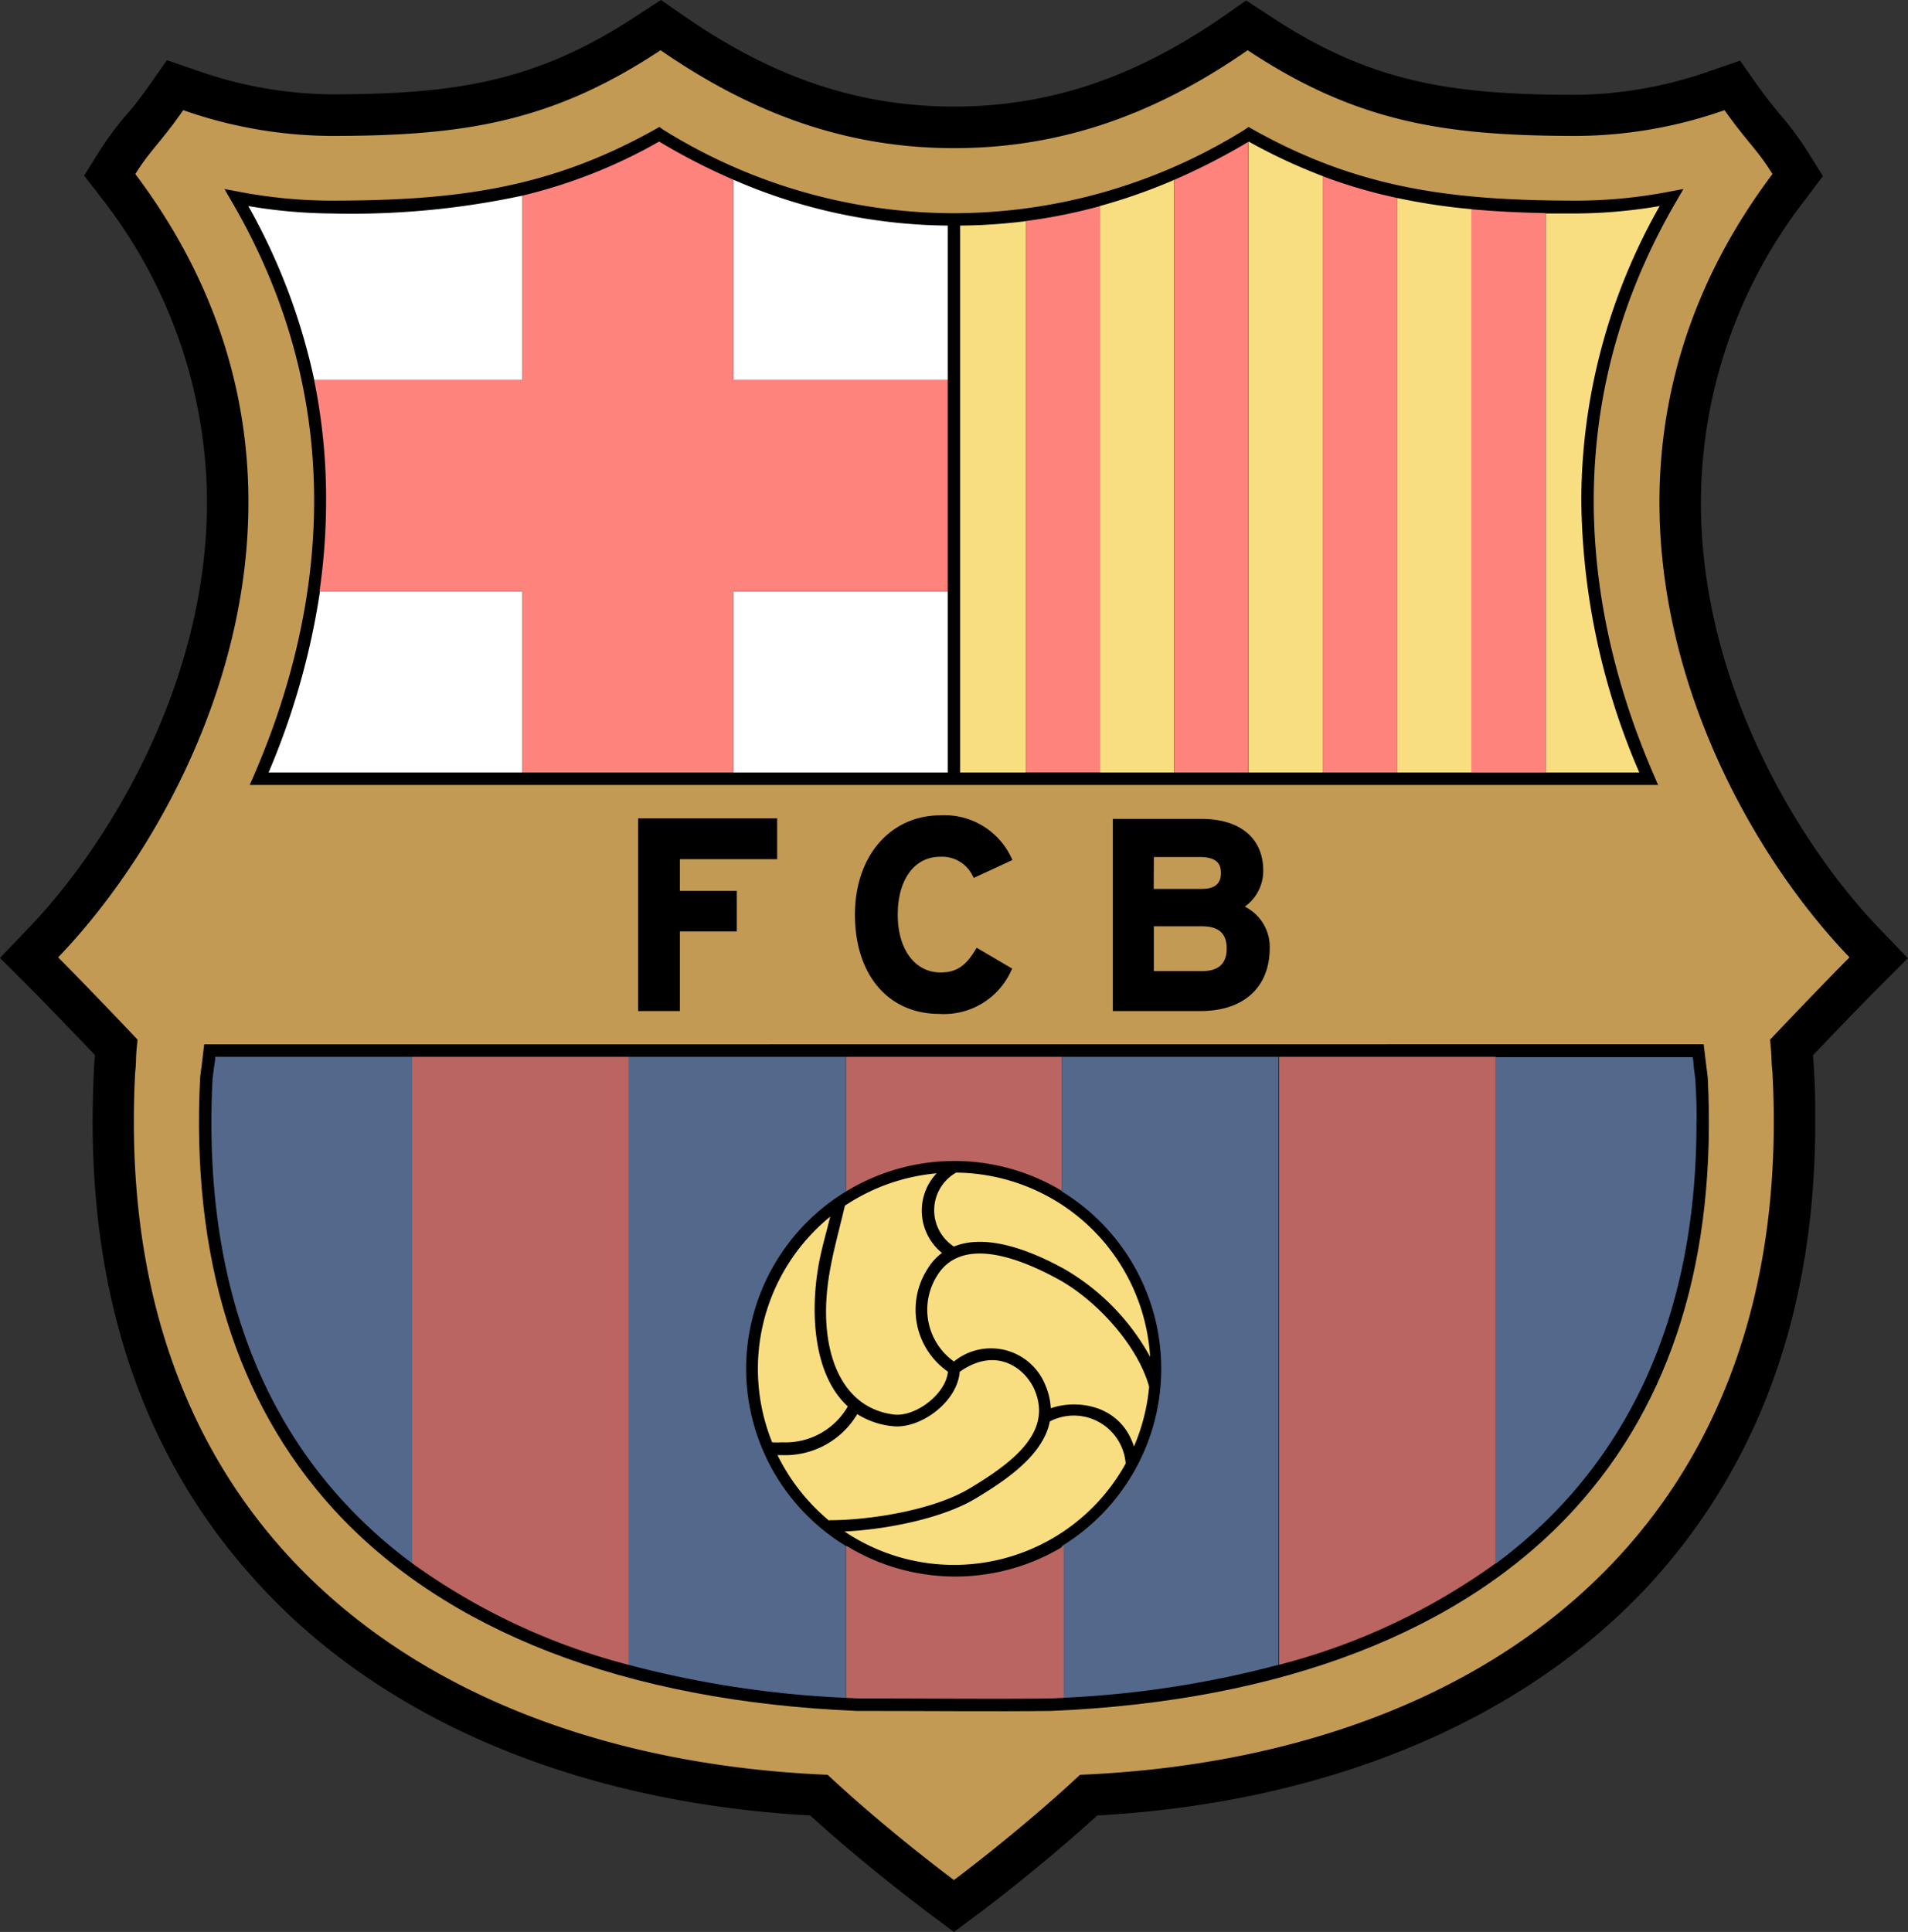 <svg id="Calque_1" data-name="Calque 1" xmlns="http://www.w3.org/2000/svg" viewBox="0 0 159.21 161.18">
  <rect x="0" y="0" width="159.21" height="161.18" fill="#333333" stroke="none"/>
  <path d="M118.52,16.75C111.09,21.9,103.94,24.3,96,24.3s-15.09-2.4-22.51-7.55l-1.94-1.34-2,1.3c-8.39,5.55-15.2,6.57-25.6,6.57a34.67,34.67,0,0,1-11.15-2l-2.47-.85-1.5,2.14c-.8,1.13-1.39,1.86-2,2.55a26.87,26.87,0,0,0-2.16,2.94l-1.25,2L24.92,32a41.35,41.35,0,0,1,8.75,25.31c0,15.25-8.34,28.73-14.91,35.55L16.4,95.33l2.41,2.41c1.29,1.29,3.6,3.69,5.51,5.69,0,.08-.08,1-.08,1l0,.19c-.07,1.49-.11,2.94-.11,4.38,0,15.49,4.57,28.37,13.64,38.33C48.23,158.91,64.64,165.8,84,166.87c4.82,4.38,9.71,8,9.93,8.18L96,176.59l2.07-1.54c.22-.16,5.08-3.8,9.89-8.18,19.38-1.07,35.79-8,46.28-19.49,9.06-10,13.63-22.84,13.63-38.33,0-1.44,0-2.89-.11-4.38v-.22s-.07-.94-.08-1c1.77-1.85,4.15-4.33,5.51-5.69l2.41-2.41-2.36-2.45c-6.57-6.82-14.91-20.3-14.91-35.55A41.35,41.35,0,0,1,167.08,32l1.43-1.9-1.25-2a25.62,25.62,0,0,0-2.16-2.94c-.58-.69-1.17-1.42-2-2.55l-1.5-2.14-2.47.85a34.67,34.67,0,0,1-11.15,2c-10.4,0-17.21-1-25.6-6.57l-2-1.3Z" transform="translate(-16.4 -15.41)"/>
  <path d="M96,172.26s-5.54-4.11-10.54-8.78c-32.75-1.36-59.85-19.72-57.78-58.62.12-1,0-1,.2-2.71-1.88-2-5-5.23-6.63-6.87C33,83.09,46.72,55.21,27.69,29.93c1.25-2,2.16-2.68,4-5.33A37.85,37.85,0,0,0,44,26.75c10.91,0,18.36-1.08,27.52-7.15,7.24,5,15.09,8.17,24.49,8.17s17.26-3.14,24.5-8.17c9.15,6.07,16.6,7.15,27.51,7.15a37.85,37.85,0,0,0,12.28-2.15c1.87,2.65,2.77,3.32,4,5.33-19,25.28-5.32,53.16,6.43,65.35-1.64,1.64-4.75,4.88-6.63,6.87.18,1.75.08,1.68.2,2.71,2.07,38.9-25,57.26-57.78,58.62-5,4.67-10.52,8.78-10.52,8.78Z" transform="translate(-16.4 -15.41)" style="fill: #c39a54"/>
  <path d="M33.9,102.54h-.46l-.2,1.67-.14,1.08c-.76,15,3,27.09,11.1,36,9.33,10.23,24.44,16.06,43.69,16.86h.33c5.77,0,11.23.06,15.87,0,19.28-.8,34.38-6.63,43.71-16.86,8.13-8.91,11.86-21,11.1-36,0,0-.14-1.11-.14-1.11l-.2-1.65-.46,0Z" transform="translate(-16.4 -15.41)"/>
  <path d="M34.36,103.58c0,.37-.09.79-.09.79l-.13,1c-.07,1.25-.1,2.48-.1,3.68,0,13,3.67,23.58,10.93,31.54a40.54,40.54,0,0,0,5.82,5.24V103.58Z" transform="translate(-16.4 -15.41)" style="fill: #54688c"/>
  <path d="M157.86,105.4l-.13-1s0-.42-.09-.79H141.21v42.25a40.54,40.54,0,0,0,5.82-5.24c7.26-8,10.93-18.56,10.93-31.52C158,107.87,157.93,106.64,157.86,105.4Z" transform="translate(-16.4 -15.41)" style="fill: #54688c"/>
  <path d="M68.87,103.58H50.79v42.25a54,54,0,0,0,18.08,8.48Z" transform="translate(-16.4 -15.41)" style="fill: #ba6561"/>
  <path d="M123.13,103.58V154.3a53.8,53.8,0,0,0,18.08-8.47V103.58Z" transform="translate(-16.4 -15.41)" style="fill: #ba6561"/>
  <path d="M78.66,129.6A17.32,17.32,0,0,1,87,114.81V103.58H68.87v50.73A85.58,85.58,0,0,0,87,157.06V144.4A17.33,17.33,0,0,1,78.66,129.6Z" transform="translate(-16.4 -15.41)" style="fill: #54688c"/>
  <path d="M105,103.58v11.23a17.34,17.34,0,0,1,0,29.59v12.66a84.73,84.73,0,0,0,18.09-2.76V103.58Z" transform="translate(-16.4 -15.41)" style="fill: #54688c"/>
  <path d="M105,114.81V103.58H87v11.23a17.36,17.36,0,0,1,18.08,0Z" transform="translate(-16.4 -15.41)" style="fill: #ba6561"/>
  <path d="M87,144.4v12.66l1,.05h.3c5.77,0,11.23.06,15.85,0l1-.05V144.4a17.36,17.36,0,0,1-18.08,0Z" transform="translate(-16.4 -15.41)" style="fill: #ba6561"/>
  <path d="M87.15,132.75c-3.13-2.86-3.14-8.66-2.3-12.52.23-1.07.53-2.12.83-3.32a16.38,16.38,0,0,0-4.85,18.83,7.92,7.92,0,0,0,.85,0,6,6,0,0,0,5.47-3Z" transform="translate(-16.4 -15.41)" style="fill: #f9de81"/>
  <path d="M104,134c-.54,2.74-3.47,4.8-6.23,6.45s-7.44,2.57-10.9,2.73a16.36,16.36,0,0,0,23.46-5.67A4.34,4.34,0,0,0,104,134Z" transform="translate(-16.4 -15.41)" style="fill: #f9de81"/>
  <path d="M85.6,142.24c3.41,0,8.66-.84,11.67-2.63,3.88-2.32,6.9-4.79,5.47-8.22-.73-1.74-3.14-3.74-6.26-1.53-.2,2.56-3.36,4.82-5.63,4.53a6.81,6.81,0,0,1-2.92-1,7,7,0,0,1-6.25,3.42h-.4a16.63,16.63,0,0,0,4.32,5.48Z" transform="translate(-16.4 -15.41)" style="fill: #f9de81"/>
  <path d="M96,119.41c2.7-1.12,6.46.33,9.31,1.93a19,19,0,0,1,7.06,7.27,16.37,16.37,0,0,0-16.19-15.37,3.61,3.61,0,0,0-.18,6.17Z" transform="translate(-16.4 -15.41)" style="fill: #f9de81"/>
  <path d="M95.5,129.85a6.3,6.3,0,0,1-1.7-8.58A4.63,4.63,0,0,1,95,119.94a4.54,4.54,0,0,1-.45-6.64A16.39,16.39,0,0,0,86.9,116c-.71,3.07-1.62,5.88-1.57,9.09.06,4.33,1.85,7.85,5.64,8.33,1.77.23,4.33-1.65,4.53-3.57Z" transform="translate(-16.4 -15.41)" style="fill: #f9de81"/>
  <path d="M112.29,131.11c-.93-3.39-4.29-7.13-7.49-8.92-4-2.21-8.28-3.41-10.18-.39A5.31,5.31,0,0,0,96,129a4.89,4.89,0,0,1,7.64,2,5.6,5.6,0,0,1,.44,1.9c2.22-.78,5.83-.28,6.94,3.19a16.29,16.29,0,0,0,1.27-5Z" transform="translate(-16.4 -15.41)" style="fill: #f9de81"/>
  <path d="M81.09,83.68H69.65V99.76h3.48V93.12h4.75V89.73H73.13V87.09h8.12V83.68Z" transform="translate(-16.4 -15.41)"/>
  <path d="M87.74,91.72c0,5,2.76,8.28,7.05,8.28a6.15,6.15,0,0,0,6-3.64l.07-.14L97.9,94.48l-.09.14c-.83,1.4-1.63,1.92-2.93,1.92-2.14,0-3.57-1.94-3.57-4.82s1.36-4.83,3.54-4.83a2.83,2.83,0,0,1,2.73,1.62l.08.14,3.22-1.49-.07-.15a6.15,6.15,0,0,0-5.91-3.58C90.68,83.43,87.74,86.84,87.74,91.72Z" transform="translate(-16.4 -15.41)"/>
  <path d="M120.27,91.05a3.66,3.66,0,0,0,1.54-3c0-2.71-1.93-4.32-5.16-4.32h-7.39V99.76h7.32c3.62,0,5.77-2,5.77-5.26A3.75,3.75,0,0,0,120.27,91.05Zm-7.59-4.14h3.84c1.56,0,1.76.72,1.76,1.34,0,.89-.52,1.32-1.61,1.32h-4Zm4,9.52h-4V92.69h4c1.42,0,2.08.59,2.08,1.86S118.06,96.43,116.7,96.43Z" transform="translate(-16.4 -15.41)"/>
  <path d="M120.32,26.19A46,46,0,0,1,96,33.2a46,46,0,0,1-24.31-7L71.42,26l-.26.15c-8.88,5-16.68,6-27.17,6a41.23,41.23,0,0,1-7.73-.76l-1.13-.21.58,1c10.78,18.44,6.95,36.27,1.84,48l-.31.72H154.76l-.31-.72c-5.11-11.71-8.94-29.54,1.84-48l.58-1-1.13.21a41.15,41.15,0,0,1-7.73.76c-10.49,0-18.29-1-27.17-6l-.26-.15Z" transform="translate(-16.4 -15.41)"/>
  <path d="M60,31.73a68.1,68.1,0,0,1-16,1.49,42.8,42.8,0,0,1-6.88-.62,51.49,51.49,0,0,1,5.5,14.51H60Z" transform="translate(-16.4 -15.41)" style="fill: #fff"/>
  <path d="M95.48,47.11V34.23A45.59,45.59,0,0,1,77.59,30.4V47.11Z" transform="translate(-16.4 -15.41)" style="fill: #fff"/>
  <path d="M43.1,64.75a62,62,0,0,1-4.29,15.11H60V64.75Z" transform="translate(-16.4 -15.41)" style="fill: #fff"/>
  <path d="M77.59,79.86H95.48V64.75H77.59Z" transform="translate(-16.4 -15.41)" style="fill: #fff"/>
  <path d="M77.59,47.11V30.4a52.59,52.59,0,0,1-6.19-3.18A43.42,43.42,0,0,1,60,31.73V47.11H42.61a49.38,49.38,0,0,1,1,10.08,52.94,52.94,0,0,1-.55,7.56H60V79.86H77.59V64.75H95.48V47.11Z" transform="translate(-16.4 -15.41)" style="fill: #ff837d"/>
  <path d="M120.59,27.22l0,0V79.86h6.2V30.11A47.26,47.26,0,0,1,120.59,27.22Z" transform="translate(-16.4 -15.41)" style="fill: #f9de81"/>
  <path d="M108.17,32.6V79.86h6.2V30.42A47.15,47.15,0,0,1,108.17,32.6Z" transform="translate(-16.4 -15.41)" style="fill: #f9de81"/>
  <path d="M96.52,34.23V79.86H102v-46A46.58,46.58,0,0,1,96.52,34.23Z" transform="translate(-16.4 -15.41)" style="fill: #f9de81"/>
  <path d="M133,31.93V79.86h6.2v-47A51.69,51.69,0,0,1,133,31.93Z" transform="translate(-16.4 -15.41)" style="fill: #f9de81"/>
  <path d="M148.35,57.19a49.82,49.82,0,0,1,6.54-24.59,42.8,42.8,0,0,1-6.88.62c-.9,0-1.77,0-2.63,0V79.86h7.81A58.6,58.6,0,0,1,148.35,57.19Z" transform="translate(-16.4 -15.41)" style="fill: #f9de81"/>
  <path d="M139.17,32.87v47h6.21V33.19C143.22,33.15,141.16,33.05,139.17,32.87Z" transform="translate(-16.4 -15.41)" style="fill: #ff837d"/>
  <path d="M102,33.85v46h6.21V32.6A45.22,45.22,0,0,1,102,33.85Z" transform="translate(-16.4 -15.41)" style="fill: #ff837d"/>
  <path d="M114.37,30.42V79.86h6.2V27.24A54.28,54.28,0,0,1,114.37,30.42Z" transform="translate(-16.4 -15.41)" style="fill: #ff837d"/>
  <path d="M126.77,30.11V79.86H133V31.93A42.87,42.87,0,0,1,126.77,30.11Z" transform="translate(-16.4 -15.41)" style="fill: #ff837d"/>
</svg>
